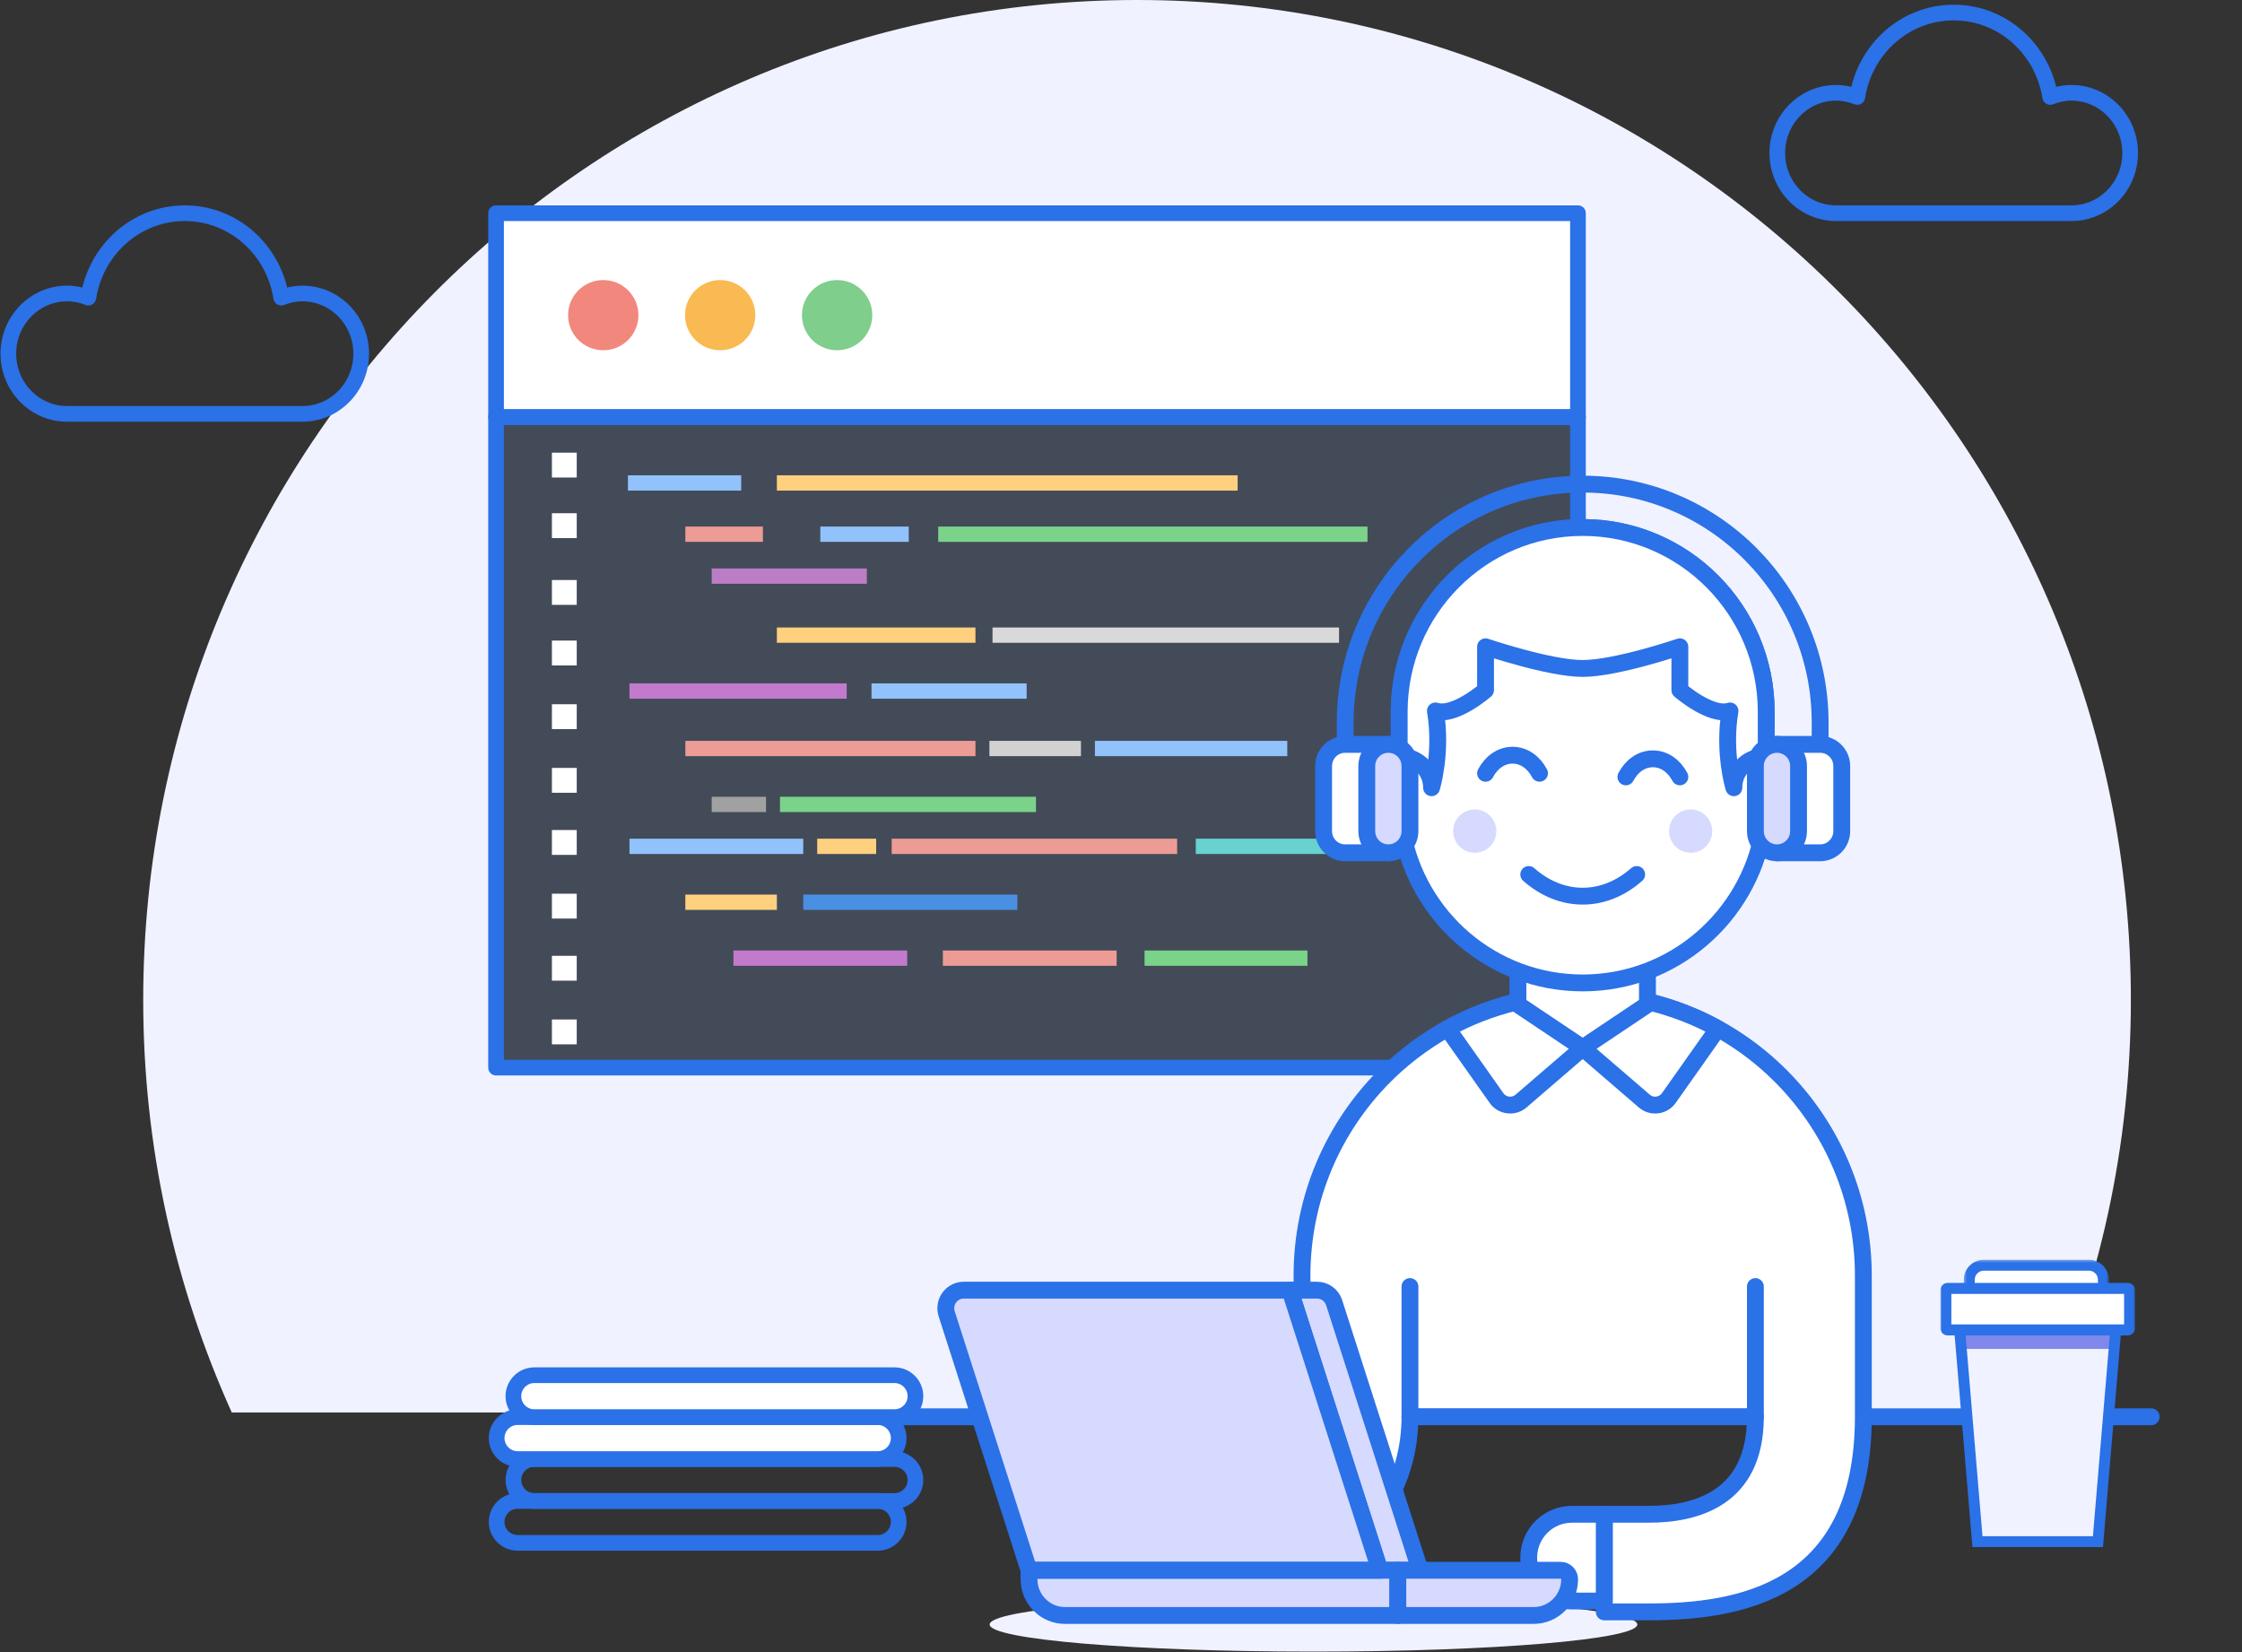 <?xml version="1.0" encoding="UTF-8"?>
<svg width="806px" height="594px" viewBox="0 0 806 594" version="1.1" xmlns="http://www.w3.org/2000/svg" xmlns:xlink="http://www.w3.org/1999/xlink">
    <rect x="0" y="0" width="806" height="594" fill="#333333" stroke="none"/>
    <!-- Generator: Sketch 52.6 (67491) - http://www.bohemiancoding.com/sketch -->
    <title>Group</title>
    <desc>Created with Sketch.</desc>
    <defs>
        <polygon id="path-1" points="0.337 0.315 52.499 0.315 52.499 16.721 0.337 16.721"></polygon>
        <polygon id="path-3" points="0 103.592 69.968 103.592 69.968 0 47.308 0 0 0"></polygon>
    </defs>
    <g id="Page-1" stroke="none" stroke-width="1" fill="none" fill-rule="evenodd">
        <g id="Group" transform="translate(3, 0)">
            <path d="M763.047,359.47 C763.047,160.935 603.083,5.68434189e-14 405.766,5.68434189e-14 C208.449,5.68434189e-14 48.485,160.935 48.485,359.47 C48.485,412.357 59.927,462.531 80.319,507.752 L731.213,507.752 C751.605,462.531 763.047,412.357 763.047,359.47" id="Fill-1" fill="#F0F2FF"></path>
            <g id="coding-screen" transform="translate(175.335, 147.655)">
                <polygon id="Fill-7" fill="#434B58" points="0 236.135 387.315 236.135 387.315 0 0 0"></polygon>
                <polygon id="Fill-11" fill="#92C2FC" points="47.408 28.709 88.123 28.709 88.123 23.207 47.408 23.207"></polygon>
                <polygon id="Fill-12" fill="#ED9C95" points="68.045 47.131 95.932 47.131 95.932 41.629 68.045 41.629"></polygon>
                <polygon id="Fill-13" fill="#7AD389" points="158.957 47.131 313.282 47.131 313.282 41.629 158.957 41.629"></polygon>
                <polygon id="Fill-14" fill="#92C2FC" points="116.568 47.131 148.36 47.131 148.36 41.629 116.568 41.629"></polygon>
                <polygon id="Fill-15" fill="#BC7DC6" points="77.526 62.2 133.301 62.2 133.301 56.704 77.526 56.704"></polygon>
                <polygon id="Fill-16" fill="#FFD07E" points="100.951 83.416 172.343 83.416 172.343 77.914 100.951 77.914"></polygon>
                <polygon id="Fill-17" fill="#C27ACD" points="47.966 103.513 126.05 103.513 126.05 98.011 47.966 98.011"></polygon>
                <polygon id="Fill-18" fill="#92C2FC" points="134.974 103.513 190.748 103.513 190.748 98.011 134.974 98.011"></polygon>
                <polygon id="Fill-19" fill="#ED9C95" points="68.045 124.168 172.343 124.168 172.343 118.666 68.045 118.666"></polygon>
                <polygon id="Fill-20" fill="#92C2FC" points="215.289 124.168 284.449 124.168 284.449 118.666 215.289 118.666"></polygon>
                <polygon id="Fill-21" fill="#D1D1D1" points="177.362 124.168 210.269 124.168 210.269 118.666 177.362 118.666"></polygon>
                <polygon id="Fill-22" fill="#7AD389" points="102.067 144.264 194.095 144.264 194.095 138.762 102.067 138.762"></polygon>
                <polygon id="Fill-23" fill="#A1A1A1" points="77.526 144.264 97.047 144.264 97.047 138.762 77.526 138.762"></polygon>
                <polygon id="Fill-24" fill="#92C2FC" points="47.966 159.337 110.433 159.337 110.433 153.835 47.966 153.835"></polygon>
                <polygon id="Fill-25" fill="#FFD07E" points="115.453 159.337 136.647 159.337 136.647 153.835 115.453 153.835"></polygon>
                <polygon id="Fill-26" fill="#ED9C95" points="142.224 159.337 244.849 159.337 244.849 153.835 142.224 153.835"></polygon>
                <polygon id="Fill-27" fill="#67D2CF" points="251.542 159.337 344.127 159.337 344.127 153.835 251.542 153.835"></polygon>
                <polygon id="Fill-28" fill="#FFD07E" points="68.045 179.433 100.951 179.433 100.951 173.931 68.045 173.931"></polygon>
                <polygon id="Fill-29" fill="#4A90E2" points="110.433 179.433 187.402 179.433 187.402 173.931 110.433 173.931"></polygon>
                <polygon id="Fill-30" fill="#C27ACD" points="85.335 199.53 147.802 199.53 147.802 194.028 85.335 194.028"></polygon>
                <polygon id="Fill-31" fill="#ED9C95" points="160.63 199.53 223.097 199.53 223.097 194.028 160.63 194.028"></polygon>
                <polygon id="Fill-32" fill="#7AD389" points="233.137 199.53 291.7 199.53 291.7 194.028 233.137 194.028"></polygon>
                <polygon id="Fill-33" fill="#F5A623" points="332.415 83.416 349.705 83.416 349.705 77.914 332.415 77.914"></polygon>
                <polygon id="Fill-34" fill="#D9D9D9" points="178.478 83.416 303.049 83.416 303.049 77.914 178.478 77.914"></polygon>
                <polygon id="Fill-35" fill="#FFD07E" points="100.951 28.709 266.601 28.709 266.601 23.207 100.951 23.207"></polygon>
                <polygon id="Fill-36" fill="#FFFFFF" points="20.079 24.004 29.003 24.004 29.003 15.072 20.079 15.072"></polygon>
                <polygon id="Fill-37" fill="#FFFFFF" points="20.079 45.776 29.003 45.776 29.003 36.844 20.079 36.844"></polygon>
                <polygon id="Fill-38" fill="#FFFFFF" points="20.079 69.78 29.003 69.78 29.003 60.848 20.079 60.848"></polygon>
                <polygon id="Fill-39" fill="#FFFFFF" points="20.079 91.551 29.003 91.551 29.003 82.619 20.079 82.619"></polygon>
                <polygon id="Fill-40" fill="#FFFFFF" points="20.079 114.439 29.003 114.439 29.003 105.507 20.079 105.507"></polygon>
                <polygon id="Fill-41" fill="#FFFFFF" points="20.079 137.327 29.003 137.327 29.003 128.395 20.079 128.395"></polygon>
                <polygon id="Fill-42" fill="#FFFFFF" points="20.079 159.656 29.003 159.656 29.003 150.724 20.079 150.724"></polygon>
                <polygon id="Fill-43" fill="#FFFFFF" points="20.079 182.544 29.003 182.544 29.003 173.612 20.079 173.612"></polygon>
                <polygon id="Fill-44" fill="#FFFFFF" points="20.079 204.873 29.003 204.873 29.003 195.942 20.079 195.942"></polygon>
                <polygon id="Fill-45" fill="#FFFFFF" points="20.079 227.761 29.003 227.761 29.003 218.829 20.079 218.829"></polygon>
            </g>
            <g id="browser-window" transform="translate(175.335, 76.645)">
                <polygon id="Fill-1" fill="#FFFFFF" points="0 73.296 388.946 73.296 388.946 2.84217094e-14 0 2.84217094e-14"></polygon>
                <g id="Group-11" stroke-linecap="round" stroke-linejoin="round" stroke-width="5.638">
                    <polygon id="Stroke-2" stroke="#2b71e8" points="0 73.296 388.946 73.296 388.946 2.84217094e-14 0 2.84217094e-14"></polygon>
                    <polygon id="Stroke-4" stroke="#2b71e8" points="0 307.144 388.946 307.144 388.946 73.296 0 73.296"></polygon>
                    <path d="M48.359,36.648 C48.359,42.065 43.958,46.447 38.534,46.447 C33.105,46.447 28.709,42.067 28.709,36.648 C28.709,31.234 33.107,26.848 38.534,26.848 C43.956,26.848 48.359,31.235 48.359,36.648 Z" id="Stroke-5" stroke="#F2877E" fill="#F2877E"></path>
                    <path d="M90.396,36.648 C90.396,42.065 85.995,46.447 80.571,46.447 C75.142,46.447 70.746,42.067 70.746,36.648 C70.746,31.234 75.144,26.848 80.571,26.848 C85.993,26.848 90.396,31.235 90.396,36.648 Z" id="Stroke-6" stroke="#F9BA53" fill="#F9BA53"></path>
                    <path d="M132.433,36.648 C132.433,42.065 128.032,46.447 122.608,46.447 C117.179,46.447 112.783,42.067 112.783,36.648 C112.783,31.234 117.181,26.848 122.608,26.848 C128.03,26.848 132.433,31.235 132.433,36.648 Z" id="Stroke-7" stroke="#7FCE8C" fill="#7FCE8C"></path>
                </g>
            </g>
            <g id="dev-desk" transform="translate(236.223, 173.579)">
                <g id="customer-service-man">
                    <path d="M29.648,335.724 L534.13,335.724" id="Stroke-3" stroke="#2b71e8" stroke-width="6.055" stroke-linecap="round" stroke-linejoin="round"></path>
                    <path d="M0.543,335.724 L16.712,335.724" id="Stroke-5" stroke="#2b71e8" stroke-width="6.055" stroke-linecap="round" stroke-linejoin="round"></path>
            
                    <path d="M116.558,410.397 C116.558,415.777 168.681,420.142 232.977,420.142 C297.266,420.142 349.395,415.777 349.395,410.397 C349.395,405.018 297.266,400.652 232.977,400.652 C168.681,400.652 116.558,405.018 116.558,410.397" id="Fill-9" fill="#F0F2FF"></path>
                    <path d="M329.746,183.661 C274.026,183.661 228.849,229.035 228.849,285.012 L228.849,312.312 C228.849,363.695 210.688,370.77 190.535,370.77 L174.521,370.77 L174.521,405.853 L190.535,405.853 C218.727,405.853 267.656,382.263 267.656,335.687 L391.842,335.687 C391.842,365.345 370.079,370.77 353.521,370.77 L345.268,370.77 L337.507,370.77 L337.507,405.853 L345.268,405.853 L353.521,405.853 C385.381,405.853 430.649,399.025 430.649,335.681 L430.649,285.012 C430.649,229.035 385.472,183.661 329.746,183.661" id="Fill-11" fill="#FFFFFF"></path>
                    <path d="M329.746,183.661 C274.026,183.661 228.849,229.035 228.849,285.012 L228.849,312.312 C228.849,363.695 210.688,370.77 190.535,370.77 L174.521,370.77 L174.521,405.853 L190.535,405.853 C218.727,405.853 267.656,382.263 267.656,335.687 L391.842,335.687 C391.842,365.345 370.079,370.77 353.521,370.77 L337.507,370.77 L337.507,405.853 L353.521,405.853 C385.381,405.853 430.649,399.025 430.649,335.681 L430.649,285.012 C430.649,229.035 385.472,183.661 329.746,183.661 Z" id="Stroke-13" stroke="#2b71e8" stroke-width="6.055" stroke-linecap="round" stroke-linejoin="round"></path>
                    <polygon id="Fill-15" fill="#FFFFFF" points="353.034 187.56 329.743 203.152 306.466 187.56 306.466 168.069 353.034 168.069"></polygon>
                    <polygon id="Stroke-17" stroke="#2b71e8" stroke-width="6.055" stroke-linecap="round" stroke-linejoin="round" points="353.034 187.56 329.743 203.152 306.466 187.56 306.466 168.069 353.034 168.069"></polygon>
                    <path d="M360.727,221.138 L378.339,196.197 C370.83,192.039 362.713,188.914 354.195,186.783 L329.747,203.148 L351.905,222.23 C354.596,224.543 358.683,224.036 360.727,221.138" id="Fill-23" fill="#FFFFFF"></path>
                    <path d="M360.727,221.138 L378.339,196.197 C370.83,192.039 362.713,188.914 354.195,186.783 L329.747,203.148 L351.905,222.23 C354.596,224.543 358.683,224.036 360.727,221.138 Z" id="Stroke-25" stroke="#2b71e8" stroke-width="6.055" stroke-linecap="round" stroke-linejoin="round"></path>
                    <path d="M298.772,221.138 L281.16,196.197 C288.669,192.039 296.786,188.914 305.304,186.783 L329.752,203.148 L307.594,222.23 C304.903,224.543 300.816,224.036 298.772,221.138" id="Fill-27" fill="#FFFFFF"></path>
                    <path d="M298.772,221.138 L281.16,196.197 C288.669,192.039 296.786,188.914 305.304,186.783 L329.752,203.148 L307.594,222.23 C304.903,224.543 300.816,224.036 298.772,221.138 Z" id="Stroke-29" stroke="#2b71e8" stroke-width="6.055" stroke-linecap="round" stroke-linejoin="round"></path>
                    <path d="M267.658,288.911 L267.658,335.689" id="Stroke-31" stroke="#2b71e8" stroke-width="6.055" stroke-linecap="round" stroke-linejoin="round"></path>
                    <path d="M391.84,288.911 L391.84,335.689" id="Stroke-33" stroke="#2b71e8" stroke-width="6.055" stroke-linecap="round" stroke-linejoin="round"></path>
                    <path d="M337.508,401.959 L325.867,401.959 C317.297,401.959 310.344,394.975 310.344,386.367 C310.344,377.752 317.297,370.774 325.867,370.774 L337.508,370.774 L337.508,401.959 Z" id="Fill-35" fill="#FFFFFF"></path>
                    <path d="M337.508,401.959 L325.867,401.959 C317.297,401.959 310.344,394.975 310.344,386.367 C310.344,377.752 317.297,370.774 325.867,370.774 L337.508,370.774 L337.508,401.959 Z" id="Stroke-37" stroke="#2b71e8" stroke-width="6.055" stroke-linecap="round" stroke-linejoin="round"></path>
                    <path d="M174.521,401.959 L162.879,401.959 C154.309,401.959 147.363,394.975 147.363,386.367 C147.363,377.752 154.309,370.774 162.879,370.774 L174.521,370.774 L174.521,401.959 Z" id="Fill-39" fill="#FFFFFF"></path>
                    <path d="M174.521,401.959 L162.879,401.959 C154.309,401.959 147.363,394.975 147.363,386.367 C147.363,377.752 154.309,370.774 162.879,370.774 L174.521,370.774 L174.521,401.959 Z" id="Stroke-41" stroke="#2b71e8" stroke-width="6.055" stroke-linecap="round" stroke-linejoin="round"></path>
                    <path d="M395.731,97.901 L395.731,82.309 C395.731,45.712 366.193,16.041 329.76,16.041 C293.327,16.041 263.789,45.712 263.789,82.309 L263.789,97.901 C257.36,97.901 252.147,103.138 252.147,109.596 L252.147,113.494 C252.147,119.952 257.36,125.188 263.789,125.188 C264.158,125.188 264.501,125.11 264.863,125.084 C270.322,156.146 297.266,179.762 329.76,179.762 C362.254,179.762 389.192,156.146 394.657,125.084 C395.019,125.11 395.362,125.188 395.731,125.188 C402.16,125.188 407.373,119.952 407.373,113.494 L407.373,109.596 C407.373,103.138 402.16,97.901 395.731,97.901" id="Fill-43" fill="#FFFFFF"></path>
                    <path d="M395.731,97.901 L395.731,82.309 C395.731,45.712 366.193,16.041 329.76,16.041 C293.327,16.041 263.789,45.712 263.789,82.309 L263.789,97.901 C257.36,97.901 252.147,103.138 252.147,109.596 L252.147,113.494 C252.147,119.952 257.36,125.188 263.789,125.188 C264.158,125.188 264.501,125.11 264.863,125.084 C270.322,156.146 297.266,179.762 329.76,179.762 C362.254,179.762 389.192,156.146 394.657,125.084 C395.019,125.11 395.362,125.188 395.731,125.188 C402.16,125.188 407.373,119.952 407.373,113.494 L407.373,109.596 C407.373,103.138 402.16,97.901 395.731,97.901 Z" id="Stroke-45" stroke="#2b71e8" stroke-width="6.055" stroke-linecap="round" stroke-linejoin="round"></path>
                    <path d="M298.715,125.19 C298.715,129.497 295.242,132.986 290.954,132.986 C286.672,132.986 283.193,129.497 283.193,125.19 C283.193,120.882 286.672,117.393 290.954,117.393 C295.242,117.393 298.715,120.882 298.715,125.19" id="Fill-47" fill="#D6DAFF"></path>
                    <path d="M376.328,125.19 C376.328,129.497 372.855,132.986 368.566,132.986 C364.285,132.986 360.805,129.497 360.805,125.19 C360.805,120.882 364.285,117.393 368.566,117.393 C372.855,117.393 376.328,120.882 376.328,125.19" id="Fill-49" fill="#D6DAFF"></path>
                    <path d="M310.356,140.781 C322.101,151.176 337.417,151.176 349.162,140.781" id="Stroke-51" stroke="#2b71e8" stroke-width="6.055" stroke-linecap="round" stroke-linejoin="round"></path>
                    <path d="M364.687,105.699 C362.689,101.885 359.177,99.202 354.986,99.202 C350.794,99.202 347.282,101.885 345.284,105.699" id="Stroke-53" stroke="#2b71e8" stroke-width="6.055" stroke-linecap="round" stroke-linejoin="round"></path>
                    <path d="M314.234,104.398 C312.235,100.585 308.73,97.901 304.532,97.901 C300.341,97.901 296.836,100.585 294.831,104.398" id="Stroke-55" stroke="#2b71e8" stroke-width="6.055" stroke-linecap="round" stroke-linejoin="round"></path>
                    <path d="M275.427,109.598 C275.427,109.598 279.315,97.026 276.805,81.986 C283.628,84.273 294.831,74.515 294.831,74.515 L294.831,58.922 C294.831,58.922 317.765,66.719 329.756,66.719 C341.754,66.719 364.688,58.922 364.688,58.922 L364.688,74.515 C364.688,74.515 375.897,84.273 382.714,81.986 C380.204,97.026 384.092,109.598 384.092,109.598 C384.092,101.996 391.264,96.617 399.2,98.781 C399.252,98.709 399.291,98.618 399.349,98.534 C398.198,98.157 397.001,97.903 395.733,97.903 L395.733,82.311 C395.733,45.714 366.189,16.043 329.756,16.043 C293.33,16.043 263.786,45.714 263.786,82.311 L263.786,97.903 C262.518,97.903 261.315,98.157 260.177,98.534 C260.228,98.618 260.267,98.709 260.325,98.781 C268.255,96.617 275.427,101.996 275.427,109.598" id="Fill-57" fill="#FFFFFF"></path>
                    <path d="M275.427,109.598 C275.427,109.598 279.315,97.026 276.805,81.986 C283.628,84.273 294.831,74.515 294.831,74.515 L294.831,58.922 C294.831,58.922 317.765,66.719 329.756,66.719 C341.754,66.719 364.688,58.922 364.688,58.922 L364.688,74.515 C364.688,74.515 375.897,84.273 382.714,81.986 C380.204,97.026 384.092,109.598 384.092,109.598 C384.092,101.996 391.264,96.617 399.2,98.781 C399.252,98.709 399.291,98.618 399.349,98.534 C398.198,98.157 397.001,97.903 395.733,97.903 L395.733,82.311 C395.733,45.714 366.189,16.043 329.756,16.043 C293.33,16.043 263.786,45.714 263.786,82.311 L263.786,97.903 C262.518,97.903 261.315,98.157 260.177,98.534 C260.228,98.618 260.267,98.709 260.325,98.781 C268.255,96.617 275.427,101.996 275.427,109.598 Z" id="Stroke-59" stroke="#2b71e8" stroke-width="6.055" stroke-linecap="round" stroke-linejoin="round"></path>
                    <path d="M244.377,105.699 L244.377,86.208 C244.377,38.846 282.595,0.45 329.745,0.45 C376.901,0.45 415.119,38.846 415.119,86.208 L415.119,101.801" id="Stroke-63" stroke="#2b71e8" stroke-width="6.055" stroke-linecap="round" stroke-linejoin="round"></path>
                    <path d="M259.896,132.987 L244.38,132.987 C240.085,132.987 236.612,129.498 236.612,125.191 L236.612,101.802 C236.612,97.495 240.085,94.006 244.38,94.006 L259.896,94.006 L259.896,132.987 Z" id="Fill-65" fill="#FFFFFF"></path>
                    <path d="M259.896,132.987 L244.38,132.987 C240.085,132.987 236.612,129.498 236.612,125.191 L236.612,101.802 C236.612,97.495 240.085,94.006 244.38,94.006 L259.896,94.006 L259.896,132.987 Z" id="Stroke-67" stroke="#2b71e8" stroke-width="6.055" stroke-linecap="round" stroke-linejoin="round"></path>
                    <path d="M252.133,125.19 C252.133,129.497 255.613,132.986 259.895,132.986 C264.183,132.986 267.656,129.497 267.656,125.19 L267.656,101.801 C267.656,97.493 264.183,94.005 259.895,94.005 C255.613,94.005 252.133,97.493 252.133,101.801 L252.133,125.19 Z" id="Fill-69" fill="#D6DAFF"></path>
                    <path d="M252.133,125.19 C252.133,129.497 255.613,132.986 259.895,132.986 C264.183,132.986 267.656,129.497 267.656,125.19 L267.656,101.801 C267.656,97.493 264.183,94.005 259.895,94.005 C255.613,94.005 252.133,97.493 252.133,101.801 L252.133,125.19 Z" id="Stroke-71" stroke="#2b71e8" stroke-width="6.055" stroke-linecap="round" stroke-linejoin="round"></path>
                    <path d="M399.602,132.987 L415.119,132.987 C419.413,132.987 422.886,129.498 422.886,125.191 L422.886,101.802 C422.886,97.495 419.413,94.006 415.119,94.006 L399.602,94.006 L399.602,132.987 Z" id="Fill-73" fill="#FFFFFF"></path>
                    <path d="M399.602,132.987 L415.119,132.987 C419.413,132.987 422.886,129.498 422.886,125.191 L422.886,101.802 C422.886,97.495 419.413,94.006 415.119,94.006 L399.602,94.006 L399.602,132.987 Z" id="Stroke-75" stroke="#2b71e8" stroke-width="6.055" stroke-linecap="round" stroke-linejoin="round"></path>
                    <path d="M407.359,125.19 C407.359,129.497 403.885,132.986 399.604,132.986 C395.316,132.986 391.842,129.497 391.842,125.19 L391.842,101.801 C391.842,97.493 395.316,94.005 399.604,94.005 C403.885,94.005 407.359,97.493 407.359,101.801 L407.359,125.19 Z" id="Fill-77" fill="#D6DAFF"></path>
                    <path d="M407.359,125.19 C407.359,129.497 403.885,132.986 399.604,132.986 C395.316,132.986 391.842,129.497 391.842,125.19 L391.842,101.801 C391.842,97.493 395.316,94.005 399.604,94.005 C403.885,94.005 407.359,97.493 407.359,101.801 L407.359,125.19 Z" id="Stroke-79" stroke="#2b71e8" stroke-width="6.055" stroke-linecap="round" stroke-linejoin="round"></path>
                    <path d="M256.833,390.907 L271.295,390.907 L240.405,294.708 C239.544,292.025 237.054,290.205 234.254,290.205 L224.494,290.205 L256.833,390.907 Z" id="Fill-85" fill="#D6DAFF"></path>
                    <path d="M256.833,390.907 L271.295,390.907 L240.405,294.708 C239.544,292.025 237.054,290.205 234.254,290.205 L224.494,290.205 L256.833,390.907 Z" id="Stroke-87" stroke="#2b71e8" stroke-width="6.055" stroke-linejoin="round"></path>
                    <path d="M130.712,390.907 L256.833,390.907 L224.494,290.205 L107.26,290.205 C105.191,290.205 103.25,291.2 102.028,292.876 C100.812,294.558 100.469,296.715 101.103,298.697 L130.712,390.907 Z" id="Fill-89" fill="#D6DAFF"></path>
                    <path d="M130.712,390.907 L263.3,390.907 L263.3,407.149 L143.648,407.149 C136.507,407.149 130.712,401.328 130.712,394.155 L130.712,390.907 Z" id="Fill-91" fill="#D6DAFF"></path>
                    <path d="M130.712,390.907 L263.3,390.907 L263.3,407.149 L143.648,407.149 C136.507,407.149 130.712,401.328 130.712,394.155 L130.712,390.907 Z" id="Stroke-93" stroke="#2b71e8" stroke-width="6.055" stroke-linejoin="round"></path>
                    <path d="M263.3,390.907 L321.827,390.907 C323.612,390.907 325.061,392.362 325.061,394.155 C325.061,401.328 319.272,407.149 312.125,407.149 L263.3,407.149 L263.3,390.907 Z" id="Fill-95" fill="#D6DAFF"></path>
                    <path d="M263.3,390.907 L321.827,390.907 C323.612,390.907 325.061,392.362 325.061,394.155 C325.061,401.328 319.272,407.149 312.125,407.149 L263.3,407.149 L263.3,390.907 Z" id="Stroke-97" stroke="#2b71e8" stroke-width="6.055" stroke-linejoin="round"></path>
                  
                    <path d="M130.712,390.907 L256.833,390.907 L224.494,290.205 L107.26,290.205 C105.191,290.205 103.25,291.2 102.028,292.876 C100.812,294.558 100.469,296.715 101.103,298.697 L130.712,390.907 Z" id="Stroke-105" stroke="#2b71e8" stroke-width="6.055" stroke-linejoin="round"></path>
                </g>
                <g id="Group-16" transform="translate(458.351, 278.966)">
                    <path d="M58.127,15.107 L10.226,15.107 L10.226,7.561 C10.226,4.579 12.56,2.158 15.442,2.158 L52.913,2.158 C55.793,2.158 58.127,4.579 58.127,7.561 L58.127,15.107 Z" id="Fill-1" fill="#FFFFFF"></path>
                    <g id="Group-5" transform="translate(8.073, 0)">
                        <mask id="mask-2" fill="white">
                            <use xlink:href="#path-1"></use>
                        </mask>
                        <g id="Clip-4"></g>
                        <path d="M4.276,12.808 L48.56,12.808 L48.56,7.484 C48.56,5.688 47.088,4.226 45.28,4.226 L7.557,4.226 C5.747,4.226 4.276,5.688 4.276,7.484 L4.276,12.808 Z M52.499,16.721 L0.337,16.721 L0.337,7.484 C0.337,3.532 3.577,0.314 7.557,0.314 L45.28,0.314 C49.261,0.314 52.499,3.532 52.499,7.484 L52.499,16.721 Z" id="Fill-3" fill="#2b71e8" mask="url(#mask-2)"></path>
                    </g>
                    <polygon id="Fill-6" fill="#F0F2FF" points="56.631 101.973 13.336 101.973 6.459 19.963 63.509 19.963"></polygon>
                    <polygon id="Fill-8" fill-opacity="0.91" fill="#757DE9" points="7.559 32.372 62.407 32.372 63.509 19.423 6.459 19.423"></polygon>
                    <path d="M15.133,99.674 L54.835,99.674 L61.388,21.723 L8.58,21.723 L15.133,99.674 Z M58.452,103.592 L11.515,103.592 L4.306,17.805 L65.662,17.805 L58.452,103.592 Z" id="Fill-10" fill="#2b71e8"></path>
                    <path d="M67.724,25.898 L2.784,25.898 C2.435,25.898 2.153,25.611 2.153,25.258 L2.153,11.429 C2.153,11.076 2.435,10.791 2.784,10.791 L67.724,10.791 C68.073,10.791 68.353,11.076 68.353,11.429 L68.353,25.258 C68.353,25.611 68.073,25.898 67.724,25.898" id="Fill-12" fill="#FFFFFF"></path>
                    <mask id="mask-4" fill="white">
                        <use xlink:href="#path-3"></use>
                    </mask>
                    <g id="Clip-15"></g>
                    <path d="M3.933,23.552 L66.035,23.552 L66.035,12.597 L3.933,12.597 L3.933,23.552 Z M67.374,27.517 L2.594,27.517 C1.164,27.517 0,26.345 0,24.902 L0,11.245 C0,9.806 1.164,8.633 2.594,8.633 L67.374,8.633 C68.804,8.633 69.968,9.806 69.968,11.245 L69.968,24.902 C69.968,26.345 68.804,27.517 67.374,27.517 Z" id="Fill-14" fill="#2b71e8" mask="url(#mask-4)"></path>
                </g>
            </g>
            <g id="books" transform="translate(175.335, 494.249)" stroke="#2b71e8" stroke-linecap="round" stroke-linejoin="round" stroke-width="5.638">
                <path d="M137.216,60.38 L7.74,60.38 C3.584,60.38 0.212,57.005 0.212,52.846 C0.212,48.687 3.584,45.312 7.74,45.312 L137.216,45.312 C141.371,45.312 144.744,48.687 144.744,52.846 C144.744,57.005 141.371,60.38 137.216,60.38 Z" id="Stroke-143"></path>
                <path d="M143.238,45.312 L13.762,45.312 C9.606,45.312 6.234,41.937 6.234,37.778 C6.234,33.62 9.606,30.245 13.762,30.245 L143.238,30.245 C147.394,30.245 150.766,33.62 150.766,37.778 C150.766,41.937 147.394,45.312 143.238,45.312 Z" id="Stroke-147"></path>
                <path d="M137.216,30.245 L7.74,30.245 C3.584,30.245 0.212,26.869 0.212,22.711 C0.212,18.552 3.584,15.177 7.74,15.177 L137.216,15.177 C141.371,15.177 144.744,18.552 144.744,22.711 C144.744,26.869 141.371,30.245 137.216,30.245 Z" id="Stroke-151" fill="#FFFFFF"></path>
                <path d="M143.238,15.177 L13.762,15.177 C9.606,15.177 6.234,11.802 6.234,7.643 C6.234,3.484 9.606,0.109 13.762,0.109 L143.238,0.109 C147.394,0.109 150.766,3.484 150.766,7.643 C150.766,11.802 147.394,15.177 143.238,15.177 Z" id="Stroke-155" fill="#FFFFFF"></path>
            </g>
            <path d="M126.85,127.138 C126.85,115.188 117.387,105.501 105.713,105.501 C103.017,105.501 100.468,106.065 98.102,106.998 C95.413,89.814 80.976,76.645 63.425,76.645 C45.881,76.645 31.444,89.814 28.755,106.998 C26.39,106.065 23.84,105.501 21.144,105.501 C9.47,105.501 0,115.188 0,127.138 C0,139.095 9.47,148.782 21.144,148.782 L105.713,148.782 C117.387,148.782 126.85,139.095 126.85,127.138 Z" id="Stroke-11" stroke="#2b71e8" stroke-width="5.638" stroke-linejoin="round"></path>
            <path d="M762.791,55.001 C762.791,43.051 753.328,33.365 741.654,33.365 C738.958,33.365 736.408,33.929 734.043,34.861 C731.354,17.677 716.917,4.509 699.366,4.509 C681.822,4.509 667.385,17.677 664.696,34.861 C662.331,33.929 659.781,33.365 657.085,33.365 C645.411,33.365 635.941,43.051 635.941,55.001 C635.941,66.959 645.411,76.645 657.085,76.645 L741.654,76.645 C753.328,76.645 762.791,66.959 762.791,55.001 Z" id="Stroke-11" stroke="#2b71e8" stroke-width="5.638" stroke-linejoin="round"></path>
        </g>
    </g>
</svg>